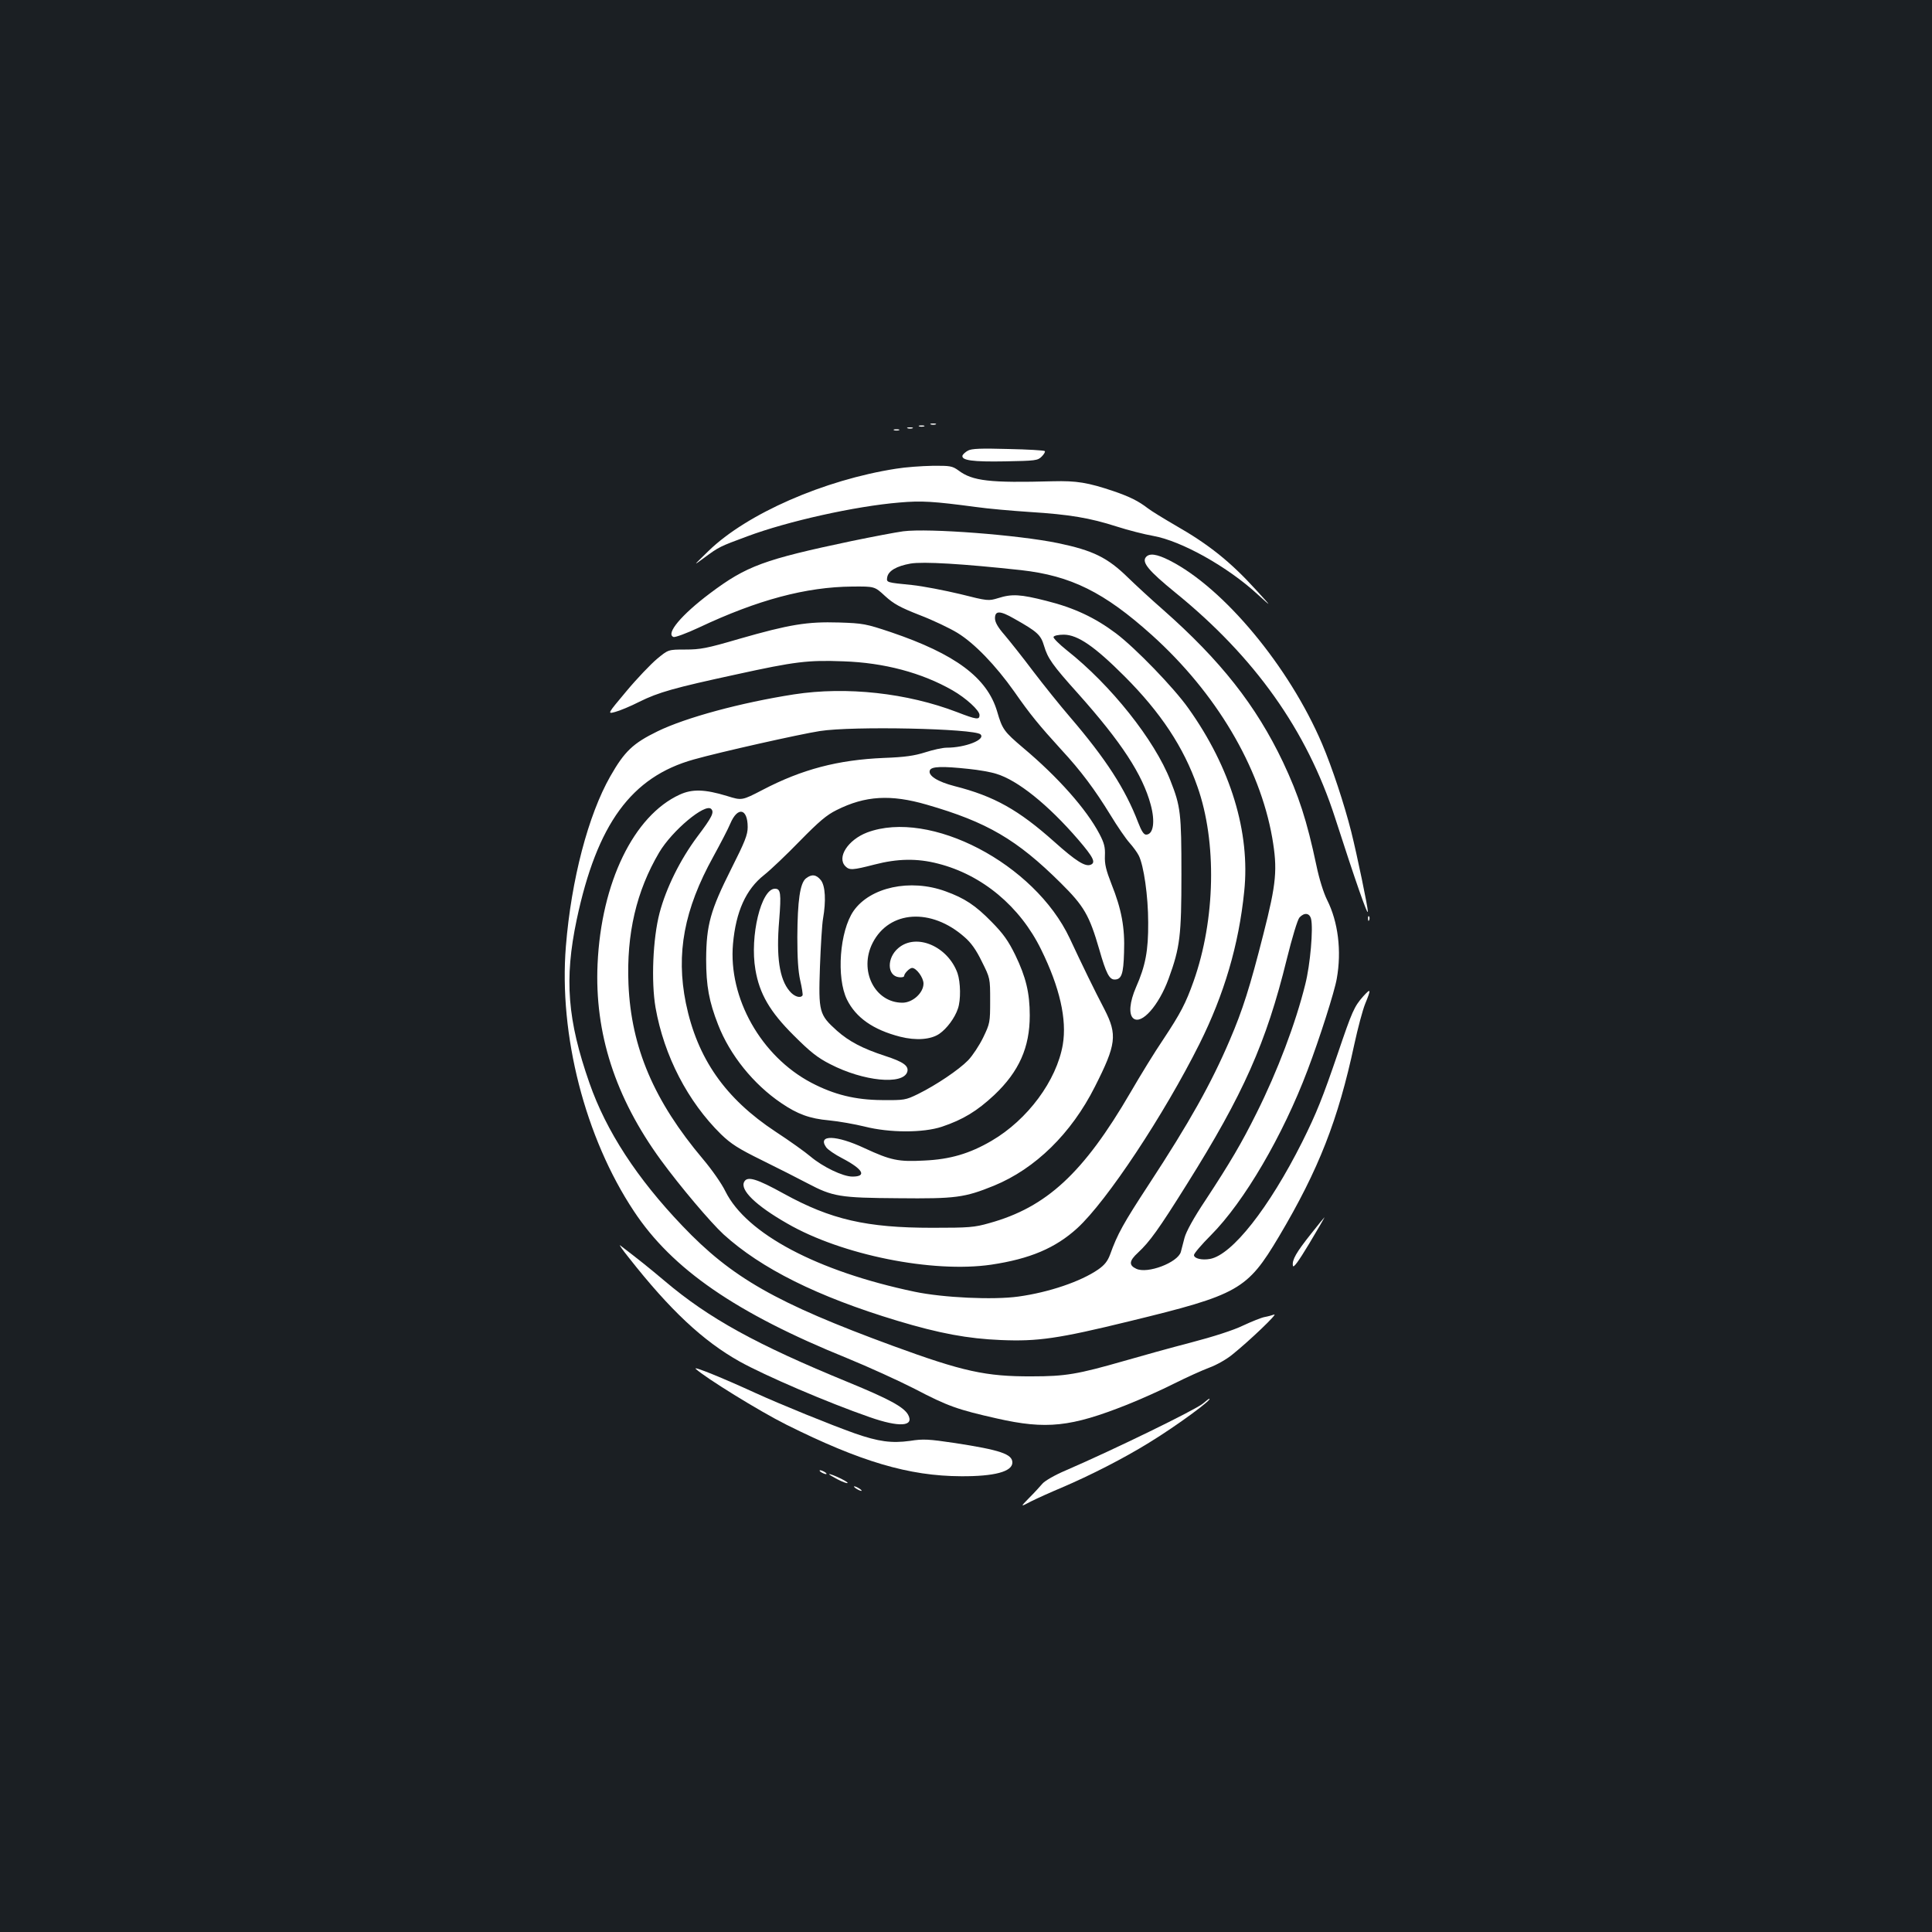 <?xml version="1.0" standalone="no"?>
<!DOCTYPE svg PUBLIC "-//W3C//DTD SVG 20010904//EN"
 "http://www.w3.org/TR/2001/REC-SVG-20010904/DTD/svg10.dtd">
<svg version="1.0" xmlns="http://www.w3.org/2000/svg"
 width="1000pt" height="1000pt" viewBox="0 0 1000 1000"
 preserveAspectRatio="xMidYMid meet">
<rect width="100%" height="100%" fill="#1b1f23"/>
<g transform="translate(0,1000) scale(0.1,-0.1)"
fill="#ffffff" stroke="none">
<path d="M4818 7803 c6 -2 18 -2 25 0 6 3 1 5 -13 5 -14 0 -19 -2 -12 -5z"/>
<path d="M4758 7793 c6 -2 18 -2 25 0 6 3 1 5 -13 5 -14 0 -19 -2 -12 -5z"/>
<path d="M4698 7783 c6 -2 18 -2 25 0 6 3 1 5 -13 5 -14 0 -19 -2 -12 -5z"/>
<path d="M4628 7773 c6 -2 18 -2 25 0 6 3 1 5 -13 5 -14 0 -19 -2 -12 -5z"/>
<path d="M5011 7668 c-14 -7 -26 -19 -29 -25 -8 -26 52 -34 220 -31 158 3 169
4 190 25 12 12 19 25 16 28 -3 4 -89 9 -190 11 -140 4 -189 2 -207 -8z"/>
<path d="M4638 7574 c-373 -58 -772 -233 -970 -425 -82 -80 -83 -80 -23 -36
77 57 80 58 223 111 209 78 558 156 788 175 114 10 176 6 394 -23 63 -9 189
-20 280 -26 207 -13 312 -31 449 -75 59 -19 145 -41 191 -49 145 -26 384 -159
540 -303 75 -68 75 -68 -10 25 -132 145 -245 235 -415 332 -60 35 -126 75
-145 90 -47 36 -90 58 -174 87 -136 46 -194 55 -316 52 -327 -9 -416 1 -489
56 -32 23 -43 25 -135 24 -56 -1 -140 -7 -188 -15z"/>
<path d="M4675 7250 c-38 -5 -158 -28 -265 -50 -456 -96 -546 -129 -735 -271
-148 -111 -231 -210 -189 -226 8 -3 68 19 132 49 303 143 554 210 793 212 116
1 116 1 170 -49 45 -41 78 -59 180 -99 68 -26 156 -68 195 -92 88 -54 197
-167 294 -304 82 -118 130 -176 243 -300 102 -110 174 -207 255 -339 35 -58
80 -123 98 -143 18 -20 40 -50 48 -66 26 -51 49 -210 49 -347 1 -145 -14 -224
-63 -335 -33 -76 -39 -140 -14 -161 42 -35 132 66 183 206 59 162 66 222 66
540 0 315 -4 351 -57 485 -82 210 -309 495 -536 674 -40 32 -71 63 -69 69 2 7
25 12 54 12 72 -1 159 -61 313 -215 188 -188 307 -368 378 -572 101 -285 93
-688 -20 -1007 -41 -115 -67 -165 -157 -301 -43 -63 -119 -187 -170 -275 -243
-417 -434 -594 -731 -676 -77 -22 -105 -24 -295 -24 -341 0 -525 43 -767 176
-141 78 -190 93 -206 62 -23 -42 60 -123 223 -216 282 -163 752 -257 1055
-213 201 30 333 86 446 189 153 140 449 587 633 955 127 255 203 511 231 788
32 305 -70 641 -289 948 -74 105 -274 312 -375 388 -108 81 -216 132 -360 168
-134 34 -178 37 -250 14 -50 -15 -53 -15 -196 21 -80 19 -192 41 -250 47 -131
13 -132 13 -128 39 5 34 48 59 121 72 66 11 268 -1 572 -34 258 -29 430 -114
677 -336 332 -299 558 -680 623 -1049 28 -164 22 -234 -46 -500 -69 -272 -107
-392 -174 -548 -96 -225 -209 -426 -417 -744 -134 -205 -164 -259 -202 -365
-13 -35 -29 -55 -62 -78 -90 -62 -254 -118 -413 -140 -130 -18 -389 -6 -537
25 -505 106 -870 300 -979 519 -19 40 -72 115 -116 167 -254 301 -372 578
-386 905 -11 262 41 483 159 683 67 113 238 256 269 225 17 -17 5 -42 -72
-144 -88 -118 -161 -265 -195 -394 -35 -133 -44 -356 -21 -490 44 -250 167
-487 339 -656 52 -50 89 -74 213 -135 83 -41 188 -94 235 -119 131 -69 167
-75 470 -77 297 -3 342 3 495 65 214 88 400 270 522 512 111 219 117 269 50
400 -53 101 -116 231 -180 368 -182 387 -724 670 -1049 548 -99 -38 -158 -129
-112 -175 21 -21 37 -20 150 9 119 31 221 33 329 5 229 -58 425 -222 534 -445
96 -195 134 -361 112 -492 -32 -186 -182 -389 -369 -498 -113 -66 -214 -96
-349 -102 -133 -7 -172 1 -308 64 -147 69 -245 71 -199 5 8 -12 46 -38 83 -57
109 -57 129 -95 53 -95 -49 0 -153 50 -217 104 -27 23 -108 81 -180 128 -261
172 -406 379 -465 666 -52 257 -9 485 142 758 36 66 76 142 88 171 38 90 90
79 90 -18 0 -40 -14 -75 -85 -216 -108 -215 -129 -290 -130 -468 0 -138 15
-219 62 -339 61 -157 183 -308 326 -405 85 -58 148 -81 248 -90 52 -5 135 -20
184 -32 130 -33 303 -33 400 -1 110 37 182 81 271 164 129 122 184 247 184
412 0 117 -20 199 -75 313 -36 73 -61 109 -122 171 -84 86 -140 123 -240 159
-182 66 -389 21 -475 -102 -72 -104 -90 -345 -34 -459 46 -93 135 -156 275
-192 83 -21 159 -15 203 15 39 27 80 82 96 130 16 45 14 137 -2 184 -50 139
-213 209 -306 130 -61 -51 -59 -144 3 -151 15 -2 27 1 27 7 0 12 28 41 41 41
22 0 59 -50 59 -81 0 -48 -56 -99 -109 -99 -144 0 -227 168 -154 310 86 168
303 182 475 30 34 -29 61 -67 90 -127 43 -86 43 -86 43 -202 0 -113 -1 -118
-36 -191 -20 -41 -55 -94 -78 -118 -49 -50 -165 -128 -260 -175 -64 -31 -70
-32 -186 -31 -138 1 -248 28 -366 90 -260 137 -430 439 -405 719 15 167 67
282 161 356 33 26 116 105 185 176 99 101 139 135 190 160 149 75 281 82 467
28 312 -90 466 -180 693 -405 121 -120 148 -166 200 -345 35 -123 52 -155 79
-155 36 0 46 28 49 140 5 129 -13 224 -65 354 -28 72 -36 103 -34 147 2 44 -4
66 -28 112 -67 128 -215 295 -395 446 -100 85 -108 96 -135 189 -52 175 -217
297 -550 410 -129 43 -143 46 -269 50 -164 5 -256 -10 -517 -85 -167 -49 -200
-55 -278 -55 -88 0 -88 0 -147 -49 -32 -27 -104 -102 -158 -167 -99 -118 -99
-118 -58 -107 23 6 79 29 126 53 99 49 181 72 500 141 305 67 372 75 555 68
211 -7 406 -59 565 -150 70 -40 140 -104 140 -128 0 -26 -15 -24 -116 15 -258
99 -572 134 -844 92 -276 -43 -560 -120 -706 -191 -127 -62 -171 -103 -245
-233 -114 -200 -202 -534 -230 -880 -37 -458 99 -990 352 -1371 198 -300 529
-528 1104 -761 110 -45 268 -117 350 -159 170 -89 221 -107 425 -153 256 -58
383 -44 673 71 70 28 180 77 245 110 64 32 146 69 181 82 36 13 90 43 121 69
86 69 238 214 215 206 -11 -4 -33 -10 -50 -13 -16 -3 -66 -23 -111 -44 -49
-24 -155 -58 -270 -88 -104 -27 -259 -70 -345 -95 -241 -69 -303 -80 -479 -80
-237 -1 -356 25 -719 158 -604 222 -833 352 -1089 621 -235 246 -394 490 -481
739 -114 326 -131 538 -66 846 105 495 283 739 606 829 134 38 549 131 652
147 170 27 799 13 832 -17 28 -27 -78 -69 -175 -69 -21 0 -71 -11 -111 -24
-57 -18 -106 -25 -214 -29 -238 -10 -424 -59 -627 -165 -108 -56 -108 -56
-185 -32 -115 35 -180 37 -245 7 -238 -109 -406 -455 -425 -877 -16 -357 91
-690 328 -1015 101 -138 256 -321 324 -384 195 -177 485 -322 899 -447 219
-66 366 -93 536 -100 191 -8 297 7 665 97 567 138 610 162 775 439 206 347
306 603 390 995 18 83 43 177 56 209 32 78 30 83 -10 39 -47 -53 -58 -79 -130
-291 -81 -237 -111 -312 -186 -463 -172 -342 -362 -583 -476 -605 -43 -8 -84
2 -84 20 0 8 39 54 88 103 172 173 372 515 500 854 62 163 140 408 151 473 26
144 7 295 -50 408 -18 36 -41 109 -55 177 -50 236 -92 364 -173 536 -140 294
-323 526 -621 789 -63 55 -144 130 -180 165 -107 105 -182 142 -365 180 -203
42 -668 78 -800 61z m574 -452 c121 -68 138 -84 155 -141 19 -64 42 -98 176
-247 224 -251 334 -419 376 -575 24 -88 14 -155 -24 -155 -12 0 -24 19 -41 63
-66 173 -167 329 -353 546 -50 58 -136 165 -190 236 -54 72 -121 156 -148 188
-36 41 -50 67 -50 87 0 40 26 40 99 -2z m-234 -778 c50 -5 113 -16 141 -25
111 -33 269 -160 425 -341 79 -92 92 -119 64 -130 -28 -11 -75 18 -188 119
-185 165 -311 236 -516 288 -89 23 -139 55 -128 82 8 20 63 22 202 7z m1771
-776 c12 -49 -4 -237 -30 -339 -50 -202 -144 -450 -252 -666 -77 -155 -137
-257 -263 -449 -63 -94 -102 -166 -110 -197 -7 -26 -15 -59 -19 -73 -16 -55
-173 -115 -231 -87 -39 18 -37 41 9 83 61 57 106 119 253 354 293 467 411 733
517 1164 28 113 56 206 66 217 25 27 52 24 60 -7z"/>
<path d="M5931 7116 c-22 -27 15 -71 151 -182 413 -335 682 -714 828 -1166
108 -335 170 -512 170 -486 0 24 -56 293 -86 413 -36 142 -99 333 -151 455
-170 399 -509 807 -789 949 -67 34 -105 39 -123 17z"/>
<path d="M4171 5453 c-30 -25 -43 -114 -44 -303 0 -109 4 -176 15 -225 9 -38
14 -73 12 -77 -11 -17 -44 -6 -67 22 -53 62 -70 178 -54 366 11 141 8 164 -22
164 -71 0 -131 -245 -101 -419 21 -125 75 -218 199 -341 85 -85 123 -115 188
-148 172 -89 377 -109 399 -40 9 31 -20 52 -116 83 -116 38 -186 75 -248 130
-92 83 -96 96 -88 330 4 110 11 223 16 250 16 92 12 169 -11 199 -24 30 -48
33 -78 9z"/>
<path d="M7081 5244 c0 -11 3 -14 6 -6 3 7 2 16 -1 19 -3 4 -6 -2 -5 -13z"/>
<path d="M6786 3614 c-77 -97 -99 -135 -94 -165 2 -15 27 19 85 115 45 75 80
136 79 136 -1 0 -33 -39 -70 -86z"/>
<path d="M3255 3490 c213 -271 384 -431 573 -537 131 -73 454 -212 673 -288
154 -54 233 -49 199 13 -23 40 -99 81 -308 167 -478 196 -723 331 -952 525
-81 68 -124 103 -230 184 -8 6 12 -23 45 -64z"/>
<path d="M3601 2915 c48 -45 329 -219 469 -289 383 -191 634 -266 905 -267
172 -1 265 24 265 71 0 44 -64 65 -298 101 -135 20 -163 22 -232 11 -95 -13
-163 -4 -286 39 -124 44 -380 148 -514 209 -170 78 -325 141 -309 125z"/>
<path d="M6226 2735 c-42 -34 -456 -236 -710 -346 -57 -24 -108 -54 -120 -68
-12 -14 -42 -47 -69 -74 -47 -48 -47 -48 10 -18 32 16 103 48 158 71 150 64
322 152 453 233 144 88 338 231 310 227 -2 -1 -16 -11 -32 -25z"/>
<path d="M4250 2380 c8 -5 20 -10 25 -10 6 0 3 5 -5 10 -8 5 -19 10 -25 10 -5
0 -3 -5 5 -10z"/>
<path d="M4333 2344 c27 -14 51 -23 54 -20 6 5 -81 47 -95 46 -4 -1 15 -12 41
-26z"/>
<path d="M4420 2306 c0 -3 9 -10 20 -16 11 -6 20 -8 20 -6 0 3 -9 10 -20 16
-11 6 -20 8 -20 6z"/>
</g>
</svg>
